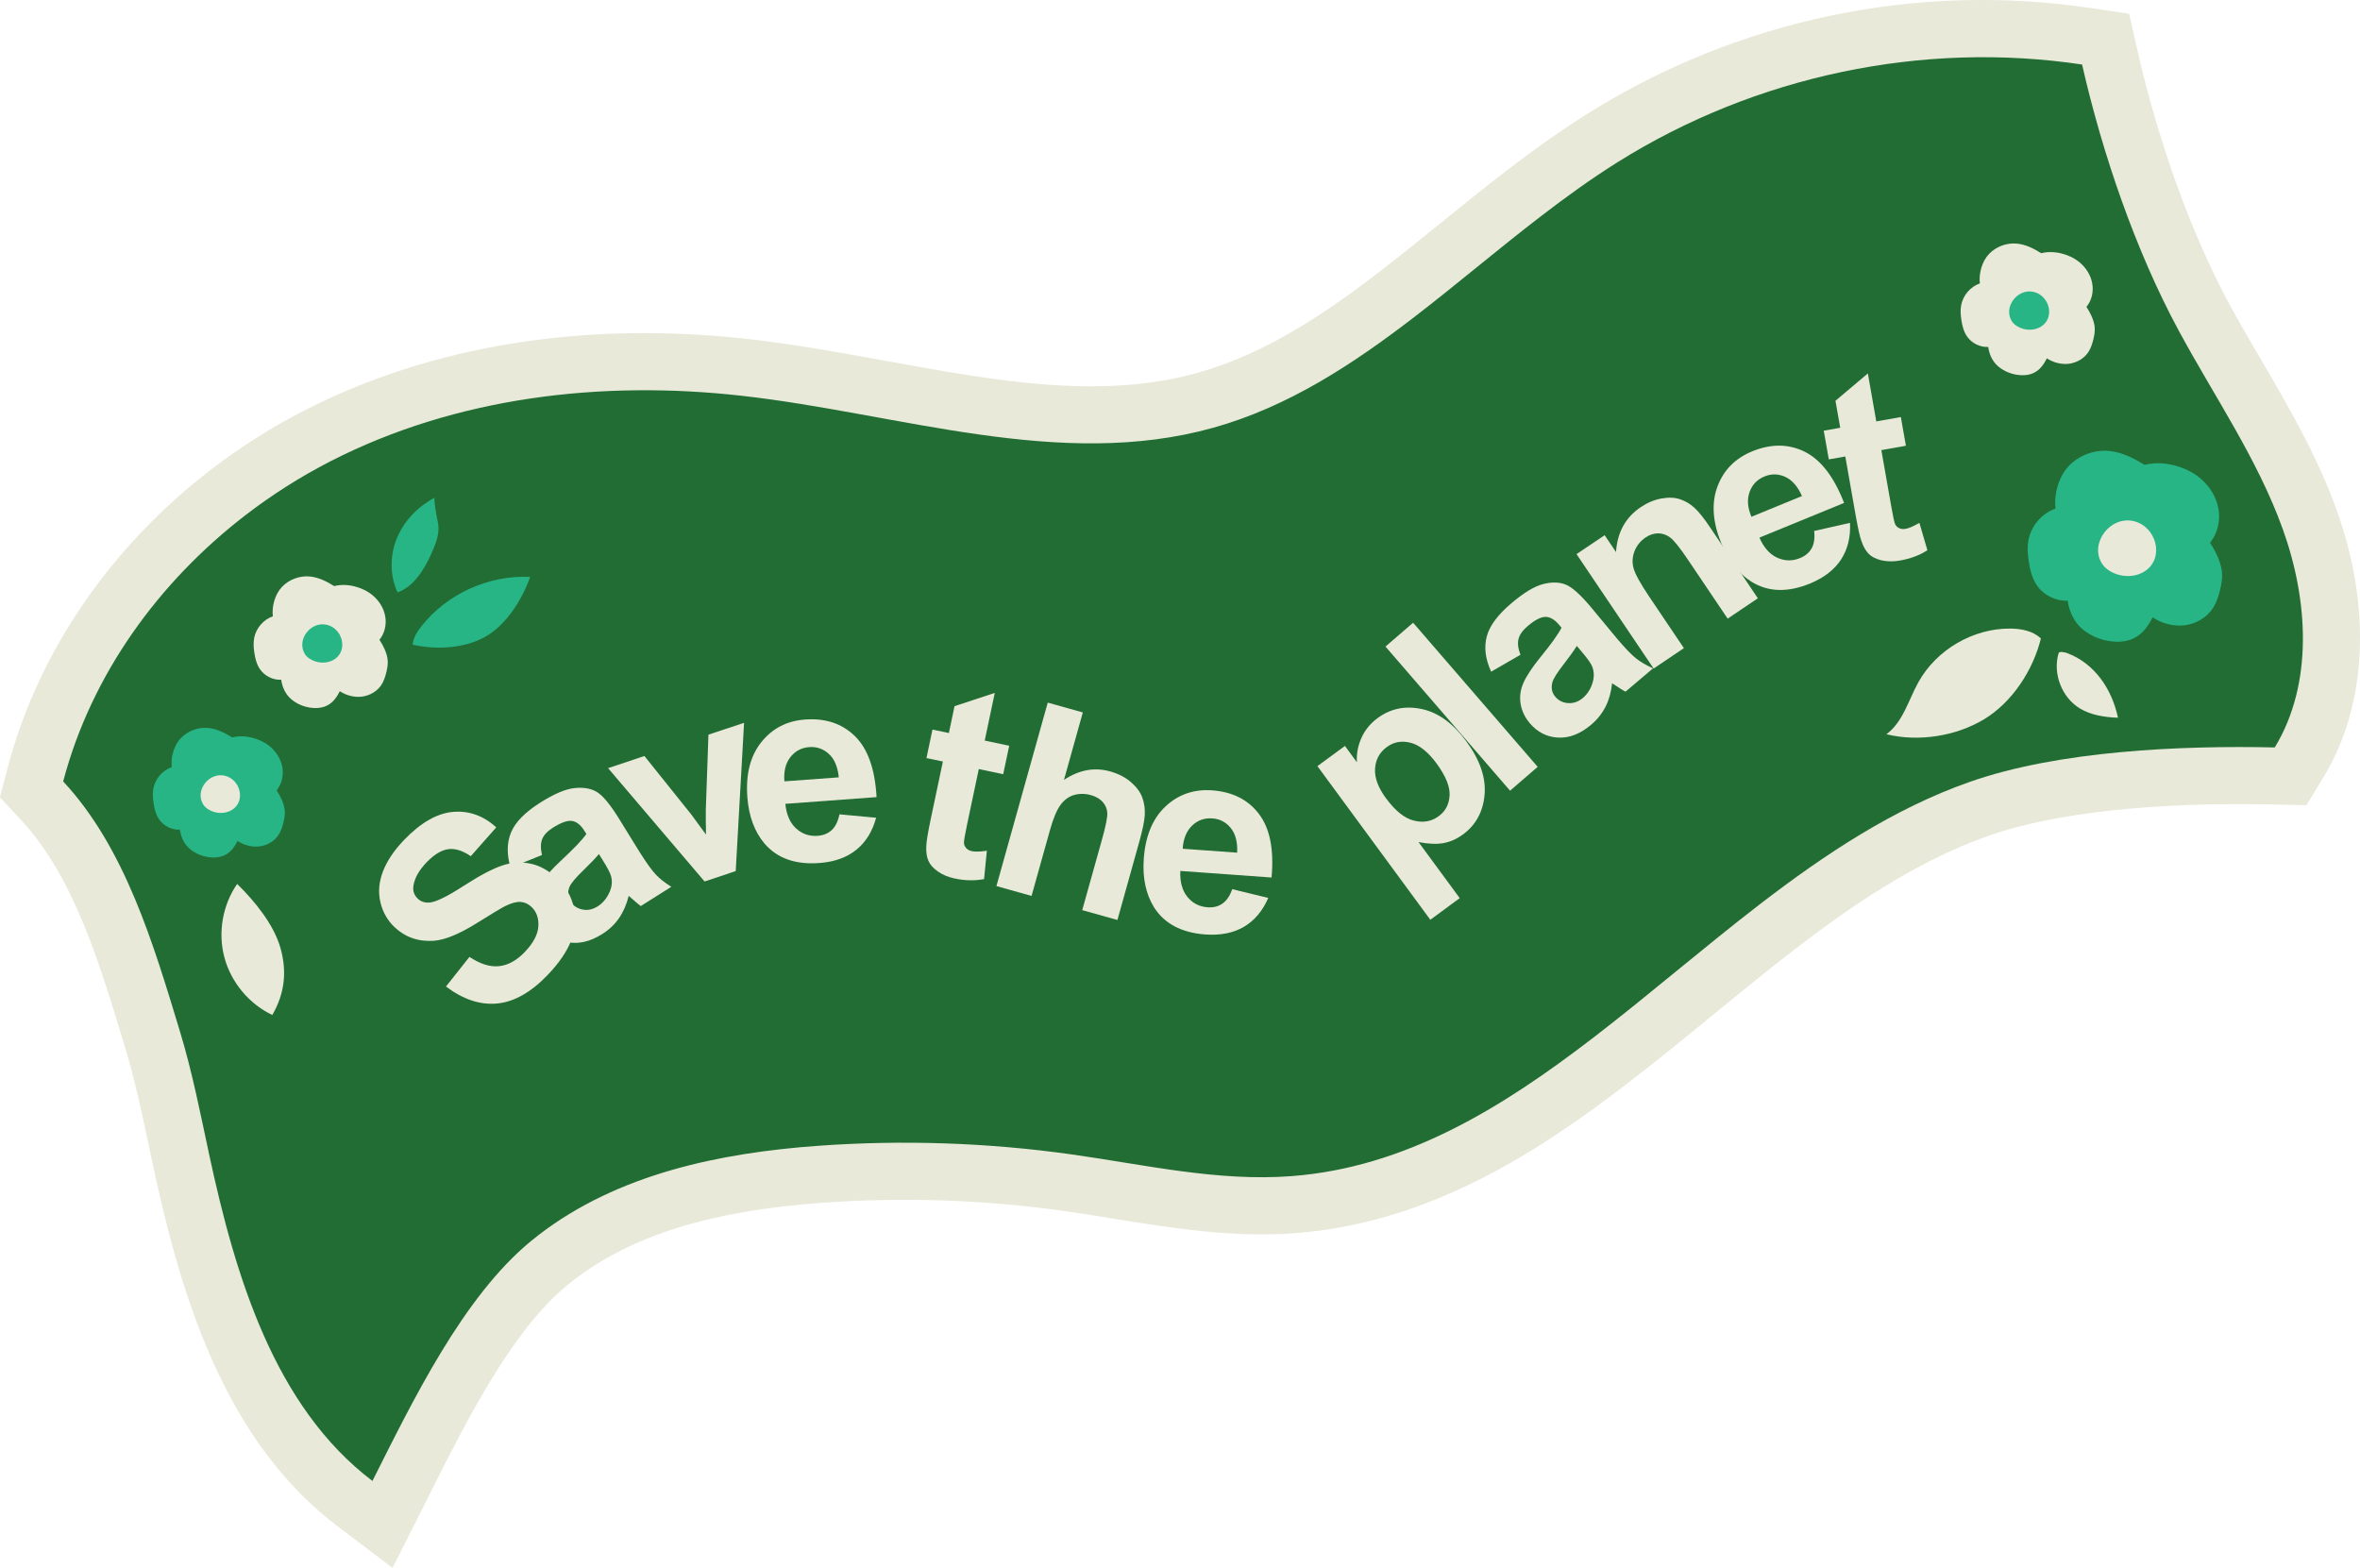 <?xml version="1.0" encoding="UTF-8"?>
<svg id="Layer_1" data-name="Layer 1" xmlns="http://www.w3.org/2000/svg" viewBox="0 0 330.59 219.64">
  <defs>
    <style>
      .cls-1 {
        fill: #226d33;
      }

      .cls-2 {
        isolation: isolate;
      }

      .cls-3 {
        fill: #27b586;
      }

      .cls-4 {
        fill: #e8e9d9;
      }
    </style>
  </defs>
  <path id="path176" class="cls-4" d="m292.85,1.13c-24.37-3.65-49.39,1.59-70.45,14.78-3.56,2.23-7.21,4.8-11.48,8.08-3.06,2.35-6.07,4.79-8.99,7.16-2.83,2.29-5.76,4.66-8.63,6.87-7.13,5.48-15.73,11.46-25.48,14.19-13.64,3.82-28.24,1.17-43.69-1.65-6.33-1.15-12.87-2.34-19.42-3.08-22.85-2.56-44.33.91-62.12,10.04-4.57,2.35-8.97,5.13-13.07,8.29-14.11,10.85-24.2,25.63-28.41,41.61l-1.12,4.26,3,3.23c7.26,7.81,10.87,19.72,14.36,31.25l.22.73c1.33,4.4,2.3,8.95,3.31,13.76.19.91.38,1.81.58,2.71,1.65,7.69,4.07,17.7,8.18,26.98,4.53,10.22,10.31,17.9,17.69,23.49l7.66,5.8,4.32-8.59.81-1.61c5.15-10.26,11.56-23.04,19.34-29.4.29-.24.59-.48.89-.71,8.15-6.27,19.23-9.72,34.87-10.84,11.26-.81,22.63-.42,33.8,1.15,2.27.32,4.62.7,6.89,1.07,8.23,1.33,16.75,2.71,25.64,2.03,18.76-1.44,34.07-11.46,46.57-21.08,3.97-3.05,7.92-6.28,11.74-9.41,3.76-3.07,7.65-6.25,11.5-9.22,7.15-5.5,16.71-12.28,27.25-15.97,9.1-3.19,23.25-4.73,39.86-4.36l4.62.1,2.4-3.95c6.1-10.04,6.76-23.68,1.82-37.42-2.74-7.62-6.7-14.39-10.53-20.94-1.6-2.74-3.11-5.32-4.54-7.97-5.22-9.67-9.88-22.52-12.78-35.25l-1.21-5.33-5.4-.81"/>
  <path id="path178" class="cls-1" d="m215.8,30.33c-5.95,4.57-11.71,9.48-17.62,14.03-8.71,6.7-17.75,12.63-28.2,15.55-21.51,6.03-44.01-2-66.16-4.48-19.56-2.19-39.94.16-57.58,9.21-4.14,2.13-8.12,4.65-11.84,7.51-12.13,9.33-21.6,22.32-25.55,37.31,8.69,9.35,12.63,22.74,16.38,35.1,1.7,5.61,2.83,11.38,4.06,17.12,3.68,17.15,9.16,35.37,22.88,45.77,5.61-11.15,12.68-25.79,22.22-33.61.36-.29.72-.58,1.08-.86,11.07-8.52,25.35-11.49,39.17-12.48,11.83-.85,23.74-.44,35.49,1.21,10.24,1.44,20.49,3.83,30.81,3.04,15.92-1.22,29.36-9.48,42.31-19.44,7.78-5.98,15.38-12.57,23.24-18.62,9.23-7.1,18.82-13.45,29.48-17.18,12.44-4.36,29.55-5.1,42.68-4.81,5.44-8.96,4.69-20.66,1.13-30.56-3.56-9.9-9.6-18.6-14.58-27.82-6.04-11.18-10.71-24.82-13.54-37.28-22.31-3.35-45.73,1.57-65.02,13.65-3.72,2.33-7.32,4.93-10.84,7.64"/>
  <path id="path180" class="cls-3" d="m33.29,117.81c.91.59,2.02.89,3.09.75,1.07-.14,2.09-.74,2.67-1.66.31-.49.49-1.06.64-1.63.16-.62.27-1.27.18-1.91-.13-.9-.61-1.89-1.12-2.65.73-.89,1-2.11.8-3.24-.2-1.13-.85-2.16-1.73-2.9-1.37-1.15-3.57-1.72-5.3-1.27-1.05-.65-2.18-1.23-3.41-1.33-1.39-.12-2.82.42-3.78,1.43s-1.44,2.68-1.27,4.06c-1.29.45-2.31,1.62-2.57,2.96-.13.68-.08,1.39.02,2.07.12.79.31,1.59.76,2.26.64.95,1.79,1.52,2.93,1.47.15,1.04.59,2.02,1.4,2.7.8.68,1.83,1.08,2.88,1.18.54.05,1.1.02,1.62-.15,1.06-.35,1.67-1.15,2.18-2.15"/>
  <path id="path182" class="cls-4" d="m28.45,112.66c.19.32.49.58.82.77,1.01.6,2.4.61,3.35-.06,1.82-1.29,1-4.21-1.13-4.71-2.23-.52-4.21,2.07-3.04,4"/>
  <path id="path184" class="cls-3" d="m301.53,86.48c1.34.87,2.97,1.31,4.55,1.1,1.58-.21,3.08-1.09,3.94-2.44.46-.73.73-1.56.94-2.4.23-.92.4-1.87.27-2.81-.19-1.32-.9-2.79-1.65-3.9,1.07-1.31,1.48-3.11,1.18-4.77-.29-1.66-1.25-3.18-2.55-4.27-2.02-1.69-5.25-2.54-7.8-1.87-1.54-.95-3.22-1.81-5.03-1.96-2.04-.17-4.15.62-5.57,2.1-1.42,1.48-2.12,3.95-1.87,5.98-1.9.66-3.39,2.38-3.78,4.36-.2,1-.12,2.04.03,3.05.17,1.17.47,2.35,1.13,3.33.94,1.39,2.64,2.24,4.32,2.16.22,1.53.88,2.97,2.06,3.98,1.18,1,2.7,1.59,4.24,1.74.8.08,1.62.03,2.39-.22,1.57-.52,2.46-1.69,3.21-3.17"/>
  <path id="path186" class="cls-4" d="m294.41,78.9c.29.47.73.85,1.21,1.13,1.5.88,3.53.91,4.94-.09,2.68-1.89,1.47-6.2-1.67-6.94-3.29-.77-6.19,3.06-4.48,5.89"/>
  <path id="path188" class="cls-4" d="m286.71,50.19c.92.6,2.05.9,3.14.76,1.09-.15,2.13-.75,2.72-1.68.32-.5.5-1.08.65-1.65.16-.63.28-1.29.19-1.94-.13-.91-.62-1.92-1.14-2.69.74-.9,1.02-2.14.81-3.29-.2-1.15-.86-2.19-1.76-2.94-1.39-1.17-3.62-1.75-5.38-1.29-1.06-.66-2.22-1.25-3.47-1.35-1.41-.12-2.86.43-3.84,1.45-.98,1.02-1.46,2.72-1.29,4.13-1.31.46-2.34,1.64-2.61,3.01-.14.69-.09,1.41.02,2.11.12.8.32,1.62.78,2.29.65.96,1.82,1.55,2.98,1.49.15,1.06.6,2.05,1.42,2.74.82.69,1.86,1.1,2.93,1.2.55.05,1.12.02,1.65-.15,1.08-.36,1.7-1.17,2.21-2.19"/>
  <path id="path190" class="cls-3" d="m281.79,44.95c.2.33.5.59.83.78,1.03.61,2.44.63,3.41-.06,1.85-1.31,1.01-4.28-1.15-4.78-2.27-.53-4.27,2.11-3.09,4.06"/>
  <path id="path192" class="cls-4" d="m47.59,96.82c.92.6,2.05.9,3.14.76,1.09-.15,2.13-.75,2.72-1.68.32-.5.5-1.08.65-1.65.16-.63.28-1.29.19-1.94-.13-.91-.62-1.92-1.14-2.69.74-.9,1.02-2.14.81-3.29-.2-1.15-.86-2.19-1.76-2.94-1.39-1.17-3.62-1.75-5.38-1.29-1.07-.66-2.22-1.25-3.47-1.35-1.41-.12-2.86.43-3.84,1.45-.98,1.02-1.46,2.72-1.29,4.13-1.31.46-2.34,1.64-2.61,3.01-.13.69-.09,1.41.02,2.1.12.81.32,1.62.78,2.29.65.96,1.82,1.55,2.98,1.49.15,1.06.61,2.05,1.42,2.74.82.69,1.86,1.1,2.93,1.2.55.05,1.12.02,1.65-.15,1.08-.36,1.7-1.17,2.21-2.19"/>
  <path id="path194" class="cls-3" d="m42.68,91.58c.2.33.5.59.84.78,1.03.61,2.44.63,3.41-.06,1.85-1.31,1.01-4.28-1.15-4.78-2.27-.53-4.27,2.11-3.09,4.06"/>
  <path id="path196" class="cls-4" d="m285.89,89.44c-1.12-1.08-2.77-1.38-4.32-1.39-5.2-.03-10.32,2.97-12.84,7.51-1.4,2.52-2.16,5.58-4.48,7.29,4.47,1.1,9.73.29,13.67-2.09,3.94-2.38,6.87-6.86,7.97-11.33"/>
  <path id="path198" class="cls-4" d="m296.7,100.54c-1.85-.07-3.74-.34-5.33-1.29-2.56-1.54-3.86-4.92-2.99-7.78.08-.27.89-.09,1.15,0,3.88,1.45,6.29,5.01,7.16,9.06"/>
  <path id="path200" class="cls-3" d="m74.26,80.82c-5.76-.3-11.61,2.34-15.19,6.86-.61.77-1.18,1.64-1.27,2.62,3.28.75,7.19.55,10.14-1.08,2.94-1.63,5.21-5.22,6.32-8.4"/>
  <path id="path202" class="cls-3" d="m60.85,69.73c-2.31,1.23-4.24,3.22-5.24,5.63s-1.03,5.26.08,7.62c2.25-.78,3.75-3.22,4.72-5.39.61-1.37,1.24-2.87.94-4.34-.17-.84-.53-2.67-.5-3.53"/>
  <path id="path204" class="cls-4" d="m38.15,142.18c-3.25-1.54-5.77-4.56-6.71-8.04s-.27-7.35,1.78-10.32c2.46,2.41,5.13,5.67,6.07,8.98.94,3.31.58,6.39-1.14,9.37"/>
  <g id="g446">
    <g id="text450" class="cls-2">
      <g class="cls-2">
        <path class="cls-4" d="m62.49,138.17l3.27-4.13c1.49.99,2.86,1.43,4.12,1.3,1.26-.12,2.46-.77,3.6-1.95,1.2-1.25,1.85-2.45,1.93-3.59.08-1.14-.23-2.06-.94-2.74-.45-.44-.97-.68-1.54-.72-.58-.04-1.3.16-2.18.59-.59.3-1.87,1.07-3.83,2.3-2.52,1.58-4.56,2.43-6.12,2.55-2.19.16-4.05-.49-5.57-1.95-.98-.94-1.63-2.1-1.95-3.48-.32-1.38-.2-2.8.36-4.27.56-1.47,1.55-2.95,2.97-4.43,2.32-2.41,4.6-3.72,6.83-3.92,2.23-.2,4.26.52,6.08,2.16l-3.57,4.04c-1.15-.78-2.2-1.11-3.16-.98-.96.13-1.96.74-3.02,1.83-1.08,1.13-1.7,2.23-1.86,3.32-.1.7.1,1.29.6,1.77.46.44,1.03.62,1.72.55.88-.09,2.46-.87,4.72-2.33,2.26-1.46,4.07-2.41,5.42-2.86,1.35-.45,2.68-.53,4-.24,1.32.28,2.58,1.01,3.8,2.18,1.1,1.06,1.84,2.36,2.21,3.9.37,1.54.25,3.09-.36,4.66-.61,1.57-1.72,3.19-3.32,4.86-2.34,2.43-4.7,3.76-7.08,3.98-2.38.22-4.76-.58-7.16-2.39Z"/>
      </g>
    </g>
    <g id="text454" class="cls-2">
      <g class="cls-2">
        <path class="cls-4" d="m75.89,119.78l-4.37,1.77c-.55-1.86-.53-3.51.07-4.95.6-1.44,1.96-2.83,4.09-4.17,1.93-1.22,3.51-1.89,4.74-2.03,1.23-.14,2.26.02,3.09.48.83.46,1.83,1.63,3.02,3.51l3.14,5.08c.91,1.44,1.64,2.45,2.21,3.05.57.6,1.29,1.16,2.16,1.7l-4.28,2.7c-.29-.22-.7-.55-1.22-1.02-.23-.21-.39-.35-.47-.41-.29,1.18-.74,2.22-1.35,3.11s-1.4,1.64-2.36,2.24c-1.68,1.06-3.3,1.44-4.84,1.14-1.55-.3-2.76-1.15-3.64-2.55-.58-.92-.88-1.89-.89-2.89-.02-1,.25-1.95.81-2.83.55-.89,1.49-1.95,2.81-3.18,1.78-1.65,2.96-2.89,3.53-3.71l-.27-.43c-.52-.83-1.1-1.3-1.74-1.39-.63-.1-1.52.22-2.66.93-.77.49-1.28,1.02-1.51,1.59-.24.57-.25,1.32-.04,2.25Zm8-.14c-.44.53-1.18,1.31-2.22,2.32-1.04,1.01-1.67,1.76-1.88,2.24-.31.75-.28,1.44.11,2.06.38.61.94.99,1.67,1.14.73.16,1.44.01,2.14-.43.78-.49,1.36-1.22,1.75-2.18.28-.72.32-1.41.13-2.08-.12-.44-.51-1.18-1.16-2.22l-.54-.86Z"/>
      </g>
    </g>
    <g id="text458" class="cls-2">
      <g class="cls-2">
        <path class="cls-4" d="m98.69,123.47l-13.51-15.87,5.09-1.7,6.58,8.21,2.04,2.79c0-.88,0-1.46-.02-1.74-.01-.57-.01-1.15,0-1.73l.37-10.52,4.99-1.66-1.17,20.77-4.37,1.46Z"/>
      </g>
    </g>
    <g id="text462" class="cls-2">
      <g class="cls-2">
        <path class="cls-4" d="m117.59,114.07l5.14.48c-.52,1.91-1.44,3.41-2.78,4.49-1.34,1.08-3.07,1.7-5.18,1.85-3.35.25-5.91-.66-7.68-2.73-1.4-1.66-2.2-3.83-2.4-6.5-.24-3.2.41-5.76,1.95-7.69,1.54-1.93,3.58-2.99,6.13-3.18,2.87-.21,5.2.57,7,2.34,1.8,1.77,2.8,4.61,3.02,8.53l-12.78.94c.15,1.51.65,2.66,1.5,3.44.85.78,1.86,1.13,3.03,1.04.8-.06,1.45-.33,1.97-.8.51-.48.87-1.21,1.08-2.2Zm-.09-5.18c-.15-1.47-.61-2.57-1.39-3.28-.78-.71-1.69-1.03-2.73-.96-1.11.08-2,.56-2.67,1.42s-.94,1.99-.83,3.38l7.62-.56Z"/>
      </g>
    </g>
    <g id="text466" class="cls-2">
      <g class="cls-2">
        <path class="cls-4" d="m141.37,104.46l-.84,3.99-3.42-.72-1.61,7.62c-.33,1.54-.48,2.45-.47,2.72.01.27.12.51.31.73.2.21.46.36.79.43.46.1,1.17.08,2.11-.06l-.39,3.97c-1.27.25-2.64.23-4.11-.08-.9-.19-1.68-.51-2.34-.97-.66-.46-1.11-.96-1.35-1.51-.24-.55-.34-1.25-.29-2.1.02-.6.21-1.79.58-3.56l1.74-8.25-2.3-.48.84-3.99,2.3.48.79-3.76,5.64-1.86-1.41,6.68,3.42.72Z"/>
      </g>
    </g>
    <g id="text470" class="cls-2">
      <g class="cls-2">
        <path class="cls-4" d="m151.68,99.8l-2.64,9.45c2.11-1.41,4.27-1.81,6.48-1.19,1.13.32,2.1.81,2.89,1.49.79.68,1.33,1.41,1.61,2.19.28.78.39,1.6.34,2.44s-.31,2.1-.78,3.77l-3.05,10.92-4.93-1.38,2.75-9.83c.55-1.95.8-3.22.76-3.79-.04-.58-.25-1.09-.64-1.53-.39-.44-.94-.76-1.65-.96-.82-.23-1.6-.23-2.36-.02-.75.22-1.39.69-1.91,1.4-.52.72-1,1.86-1.44,3.42l-2.61,9.32-4.92-1.38,7.19-25.7,4.92,1.38Z"/>
      </g>
    </g>
    <g id="text474" class="cls-2">
      <g class="cls-2">
        <path class="cls-4" d="m172.64,124.56l5.02,1.22c-.79,1.82-1.92,3.16-3.4,4.04-1.48.87-3.28,1.23-5.4,1.08-3.35-.24-5.75-1.51-7.21-3.82-1.14-1.85-1.62-4.11-1.43-6.78.23-3.2,1.24-5.64,3.04-7.33,1.8-1.69,3.98-2.44,6.53-2.26,2.87.21,5.06,1.31,6.58,3.33,1.52,2.01,2.11,4.97,1.75,8.88l-12.78-.92c-.07,1.52.26,2.72.98,3.62.73.9,1.68,1.39,2.85,1.47.8.06,1.49-.11,2.06-.51.58-.4,1.04-1.07,1.39-2.02Zm.66-5.13c.07-1.48-.23-2.63-.9-3.45-.67-.82-1.53-1.27-2.57-1.34-1.12-.08-2.06.26-2.85,1.02-.78.76-1.22,1.84-1.31,3.23l7.62.55Z"/>
      </g>
    </g>
    <g id="text478" class="cls-2">
      <g class="cls-2">
        <path class="cls-4" d="m184.56,107.31l3.84-2.82,1.68,2.29c-.08-1.15.13-2.28.62-3.39.49-1.11,1.25-2.05,2.29-2.81,1.81-1.33,3.86-1.75,6.17-1.26,2.3.49,4.39,2,6.25,4.54,1.91,2.6,2.76,5.09,2.55,7.47-.21,2.38-1.22,4.23-3.03,5.56-.86.63-1.77,1.04-2.72,1.21-.95.17-2.12.12-3.5-.14l5.77,7.85-4.12,3.03-15.8-21.5Zm9.61,4.53c1.29,1.75,2.58,2.79,3.89,3.11,1.31.33,2.46.12,3.46-.61.96-.7,1.47-1.67,1.54-2.91.07-1.23-.54-2.73-1.82-4.48-1.2-1.63-2.42-2.6-3.66-2.91-1.24-.31-2.34-.11-3.31.6-1.01.74-1.56,1.74-1.65,3.01s.42,2.66,1.54,4.19Z"/>
      </g>
    </g>
    <g id="text482" class="cls-2">
      <g class="cls-2">
        <path class="cls-4" d="m211.53,110.76l-17.45-20.19,3.87-3.34,17.45,20.19-3.87,3.34Z"/>
      </g>
    </g>
    <g id="text486" class="cls-2">
      <g class="cls-2">
        <path class="cls-4" d="m212.97,91.73l-4.09,2.36c-.81-1.76-1.01-3.4-.62-4.91.39-1.51,1.55-3.07,3.47-4.69,1.74-1.47,3.21-2.36,4.42-2.67,1.2-.31,2.24-.29,3.13.05s2.04,1.36,3.48,3.06l3.81,4.59c1.1,1.3,1.97,2.2,2.61,2.71.65.51,1.44.97,2.38,1.39l-3.86,3.27c-.32-.17-.77-.45-1.35-.84-.26-.18-.44-.29-.53-.34-.12,1.21-.42,2.3-.91,3.27-.49.97-1.16,1.81-2.02,2.54-1.52,1.28-3.07,1.89-4.64,1.8-1.57-.08-2.89-.76-3.96-2.02-.7-.83-1.13-1.75-1.29-2.74-.15-.99-.02-1.96.41-2.92.42-.95,1.2-2.13,2.34-3.54,1.54-1.88,2.53-3.27,2.99-4.17l-.33-.39c-.63-.75-1.27-1.13-1.91-1.13-.64,0-1.48.42-2.5,1.29-.7.59-1.12,1.18-1.28,1.79-.16.6-.07,1.35.27,2.24Zm7.91-1.25c-.36.59-.98,1.46-1.87,2.61-.89,1.15-1.41,1.97-1.55,2.48-.21.79-.07,1.47.4,2.02.46.55,1.07.85,1.81.9s1.43-.19,2.06-.72c.7-.6,1.18-1.39,1.43-2.4.17-.75.12-1.44-.16-2.08-.18-.42-.67-1.1-1.46-2.03l-.66-.78Z"/>
      </g>
    </g>
    <g id="text490" class="cls-2">
      <g class="cls-2">
        <path class="cls-4" d="m246.25,83.8l-4.24,2.86-5.51-8.18c-1.16-1.73-2.01-2.79-2.53-3.18-.52-.39-1.08-.58-1.68-.59-.6,0-1.18.18-1.76.57-.73.49-1.26,1.14-1.57,1.94s-.35,1.6-.12,2.41c.23.81.95,2.11,2.15,3.9l4.89,7.26-4.24,2.86-10.8-16.03,3.94-2.65,1.59,2.36c.18-2.75,1.33-4.85,3.45-6.28.94-.63,1.91-1.04,2.91-1.22,1-.18,1.88-.15,2.63.11.75.26,1.43.66,2.03,1.22.6.56,1.32,1.46,2.15,2.7l6.71,9.96Z"/>
      </g>
    </g>
    <g id="text494" class="cls-2">
      <g class="cls-2">
        <path class="cls-4" d="m254.11,74.38l5.04-1.14c.1,1.98-.32,3.69-1.25,5.13-.94,1.44-2.39,2.56-4.35,3.37-3.11,1.27-5.83,1.2-8.15-.22-1.85-1.15-3.28-2.96-4.29-5.44-1.21-2.96-1.39-5.6-.53-7.92.86-2.31,2.48-3.95,4.85-4.93,2.66-1.09,5.12-1.07,7.38.05,2.26,1.13,4.1,3.52,5.51,7.17l-11.86,4.86c.61,1.39,1.44,2.33,2.49,2.81,1.05.48,2.12.5,3.21.05.74-.3,1.28-.76,1.62-1.37.34-.61.46-1.42.35-2.42Zm-1.69-4.89c-.59-1.35-1.38-2.25-2.34-2.69-.97-.44-1.93-.46-2.9-.06-1.03.42-1.73,1.15-2.1,2.18-.37,1.03-.28,2.19.26,3.47l7.07-2.9Z"/>
      </g>
    </g>
    <g id="text498" class="cls-2">
      <g class="cls-2">
        <path class="cls-4" d="m266.27,58.42l.71,4.02-3.44.61,1.35,7.67c.27,1.55.46,2.45.58,2.7.11.25.3.43.56.56s.56.16.9.1c.47-.08,1.11-.36,1.94-.84l1.12,3.83c-1.08.71-2.37,1.19-3.85,1.45-.91.16-1.75.15-2.54-.02-.78-.18-1.39-.48-1.81-.9-.43-.42-.78-1.04-1.05-1.84-.21-.57-.47-1.74-.79-3.52l-1.46-8.3-2.31.41-.71-4.02,2.31-.41-.67-3.78,4.54-3.83,1.18,6.72,3.44-.61Z"/>
      </g>
    </g>
  </g>
</svg>